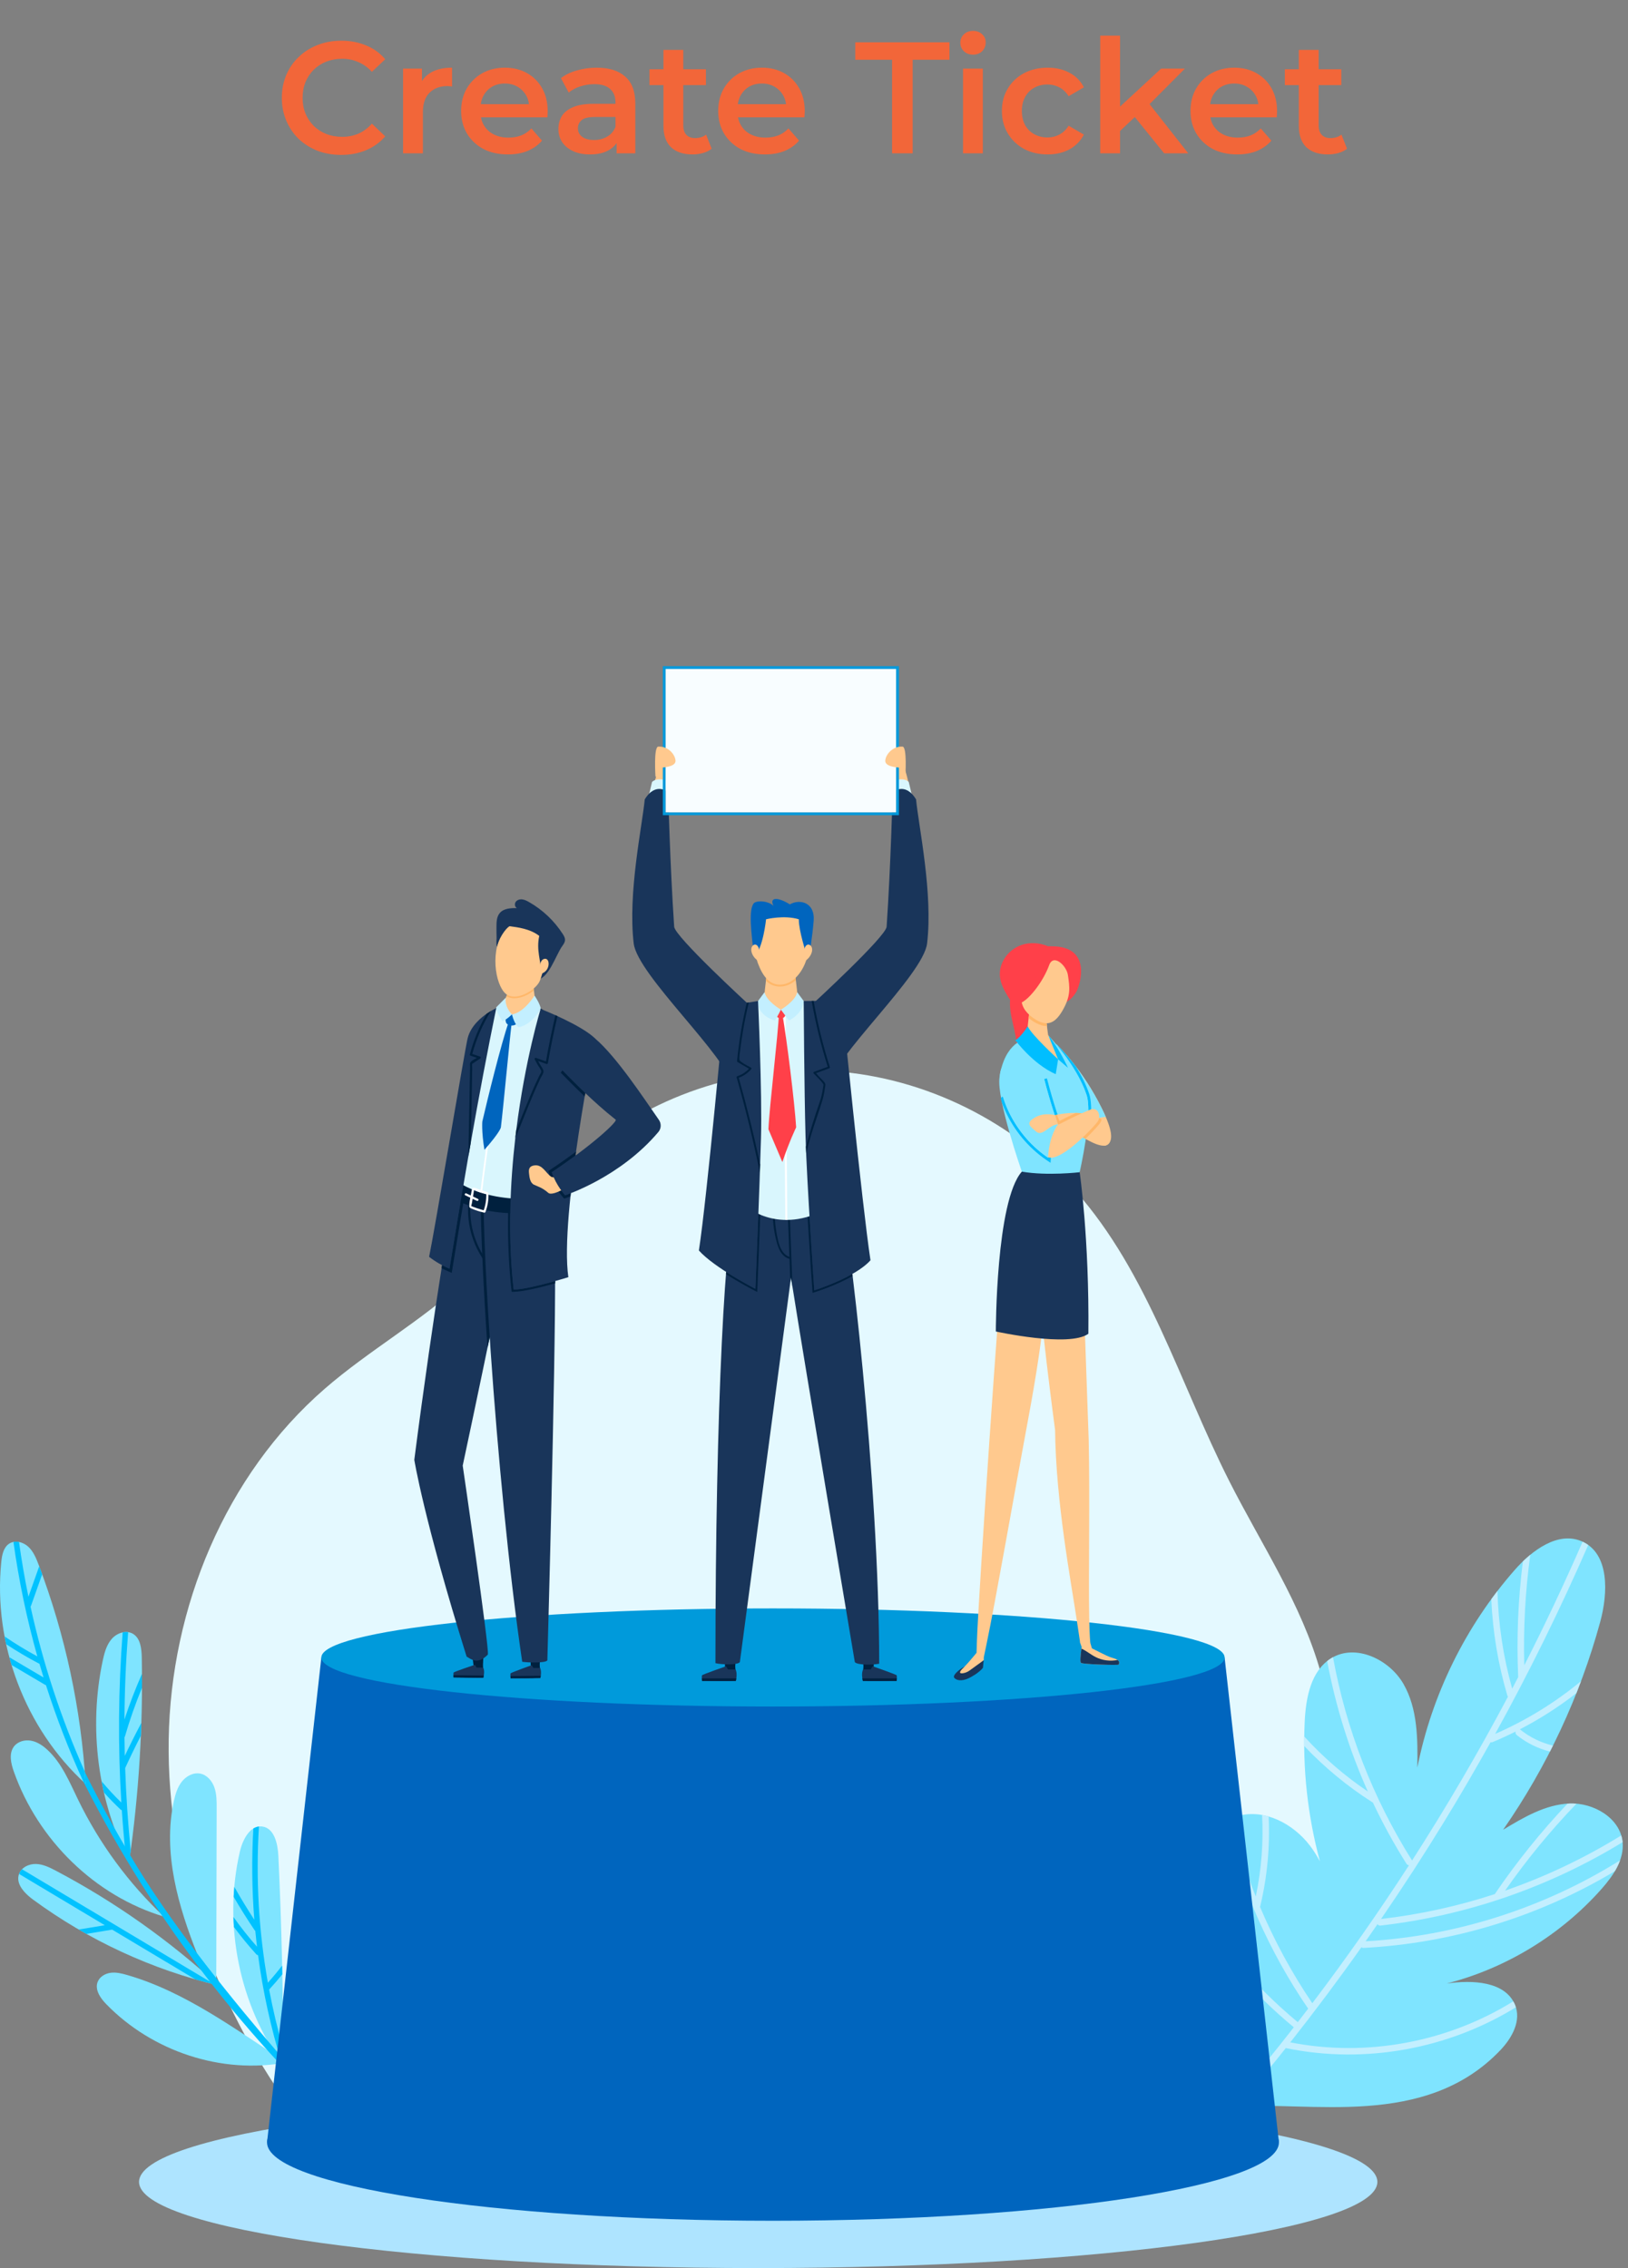 <svg width="308" height="429" viewBox="0 0 308 429" fill="none" xmlns="http://www.w3.org/2000/svg">
<rect x="0" y="0" width="308" height="429" fill="#808080" stroke="none"/>
<g clip-path="url(#clip0_320_494)">
<path d="M237.411 393.752C247.139 368.963 257.013 341.995 249.863 316.348C246.263 303.434 238.608 292.092 232.554 280.123C223.173 261.575 217.26 240.806 203.459 225.242C191.918 212.226 175.193 203.857 157.81 202.625C140.428 201.393 122.604 207.368 109.644 218.98C101.709 226.09 95.663 235.076 87.854 242.325C79.704 249.891 69.831 255.385 61.435 262.679C42.589 279.051 32.302 304.115 31.914 329.031C31.527 353.947 40.518 378.537 55.001 398.849L237.411 393.752Z" fill="#E4F9FF"/>
<path d="M234.22 343.486C239.235 342.081 244.66 344.948 247.819 349.089C248.537 350.029 249.159 351.027 249.713 352.062C247.398 343.478 246.412 334.534 246.834 325.653C247.049 321.14 247.997 316.021 251.844 313.653C256.451 310.817 262.846 313.841 265.534 318.533C268.222 323.227 268.22 328.932 268.145 334.34C270.869 320.566 277.283 307.539 286.541 296.983C289.818 293.248 294.782 289.535 299.318 291.562C304.517 293.885 304.234 301.311 302.734 306.803C298.908 320.817 292.668 334.169 284.371 346.093C288.267 343.738 292.381 341.315 296.93 341.127C301.478 340.941 306.501 343.857 306.973 348.385C307.322 351.736 305.193 354.813 302.955 357.332C295.256 365.999 284.927 372.299 273.697 375.176C278.536 374.478 284.777 374.717 286.637 379.238C287.845 382.176 286.095 385.409 283.912 387.716C269.611 402.828 247.638 397.326 233.59 398.49C229.323 387.576 225.666 375.836 224.951 364.139C224.701 360.053 224.689 355.856 226.027 351.987C227.365 348.118 230.28 344.589 234.222 343.485L234.22 343.486Z" fill="#7FE4FF"/>
<path d="M244.774 383.453C236.909 376.951 230.176 369.191 224.821 360.568C224.817 359.808 224.834 359.048 224.875 358.291C230.308 367.438 237.292 375.652 245.524 382.485C246.182 381.636 246.838 380.784 247.49 379.93C240.132 369.193 234.824 357.15 231.775 344.552C232.14 344.334 232.515 344.136 232.905 343.963C234.106 348.983 235.665 353.916 237.578 358.713C238.65 353.632 239.049 348.454 238.776 343.297C239.193 343.371 239.606 343.467 240.015 343.585C240.283 349.277 239.753 354.991 238.42 360.575C238.411 360.613 238.398 360.646 238.384 360.678C241.071 367.043 244.379 373.153 248.272 378.899C254.691 370.432 260.795 361.726 266.566 352.805C266.385 352.794 266.206 352.709 266.084 352.514C263.731 348.784 261.614 344.92 259.737 340.947C259.719 340.937 259.702 340.931 259.683 340.92C254.931 337.902 250.589 334.311 246.744 330.256C246.74 329.656 246.742 329.055 246.751 328.455C250.32 332.37 254.353 335.868 258.776 338.852C255.254 330.967 252.671 322.679 251.087 314.184C251.326 313.995 251.578 313.816 251.844 313.652C251.958 313.582 252.076 313.517 252.192 313.454C254.664 327.072 259.748 340.161 267.15 351.904C273.626 341.838 279.68 331.499 285.288 320.92C285.239 320.859 285.198 320.785 285.172 320.696C283.416 314.752 282.407 308.639 282.134 302.489C282.517 301.964 282.905 301.443 283.301 300.929C283.462 307.164 284.394 313.374 286.088 319.408C286.471 318.679 286.848 317.947 287.226 317.217C286.899 309.9 287.202 302.582 288.113 295.332C288.561 294.9 289.028 294.481 289.512 294.085C288.566 301.003 288.187 307.989 288.378 314.981C292.293 307.305 295.97 299.508 299.413 291.609C299.797 291.788 300.151 291.996 300.476 292.229C295.162 304.405 289.288 316.333 282.871 327.963C288.736 325.403 294.203 322.04 299.109 317.989C298.826 318.745 298.536 319.498 298.238 320.249C294.895 322.848 291.318 325.146 287.542 327.099C287.561 327.11 287.579 327.12 287.597 327.135C289.453 328.619 291.568 329.644 293.804 330.169C293.616 330.548 293.424 330.924 293.231 331.3C290.976 330.735 288.841 329.692 286.962 328.19C286.736 328.009 286.681 327.749 286.731 327.518C285.314 328.228 283.872 328.892 282.403 329.504C282.26 329.564 282.122 329.568 281.998 329.537C279.211 334.537 276.327 339.483 273.339 344.368C269.483 350.672 265.459 356.874 261.281 362.97C268.603 362.128 275.817 360.54 282.802 358.262C282.809 358.25 282.813 358.238 282.821 358.226C286.941 352.17 291.535 346.464 296.554 341.155C296.678 341.146 296.802 341.133 296.927 341.127C297.365 341.109 297.807 341.121 298.25 341.159C293.329 346.275 288.812 351.771 284.744 357.609C292.423 354.946 299.804 351.439 306.725 347.163C306.843 347.556 306.928 347.964 306.971 348.385C306.974 348.404 306.973 348.423 306.975 348.443C293.078 356.943 277.401 362.365 261.15 364.216C260.876 364.247 260.702 364.117 260.623 363.931C259.872 365.02 259.117 366.105 258.357 367.186C275.409 366.229 292.036 360.907 306.493 351.882C306.239 352.582 305.905 353.263 305.514 353.923C291.148 362.537 274.751 367.558 257.983 368.44C257.806 368.449 257.671 368.392 257.574 368.301C253.245 374.419 248.753 380.421 244.109 386.304C258.543 389.14 273.833 386.273 286.293 378.546C286.419 378.765 286.534 378.995 286.634 379.239C286.694 379.383 286.74 379.528 286.785 379.672C273.942 387.569 258.277 390.441 243.422 387.423C243.364 387.411 243.315 387.392 243.269 387.371C240.687 390.621 238.059 393.834 235.384 397.009C234.977 397.491 234.564 397.968 234.156 398.449C233.966 398.463 233.775 398.476 233.588 398.492C233.473 398.198 233.36 397.901 233.246 397.605C237.187 392.97 241.033 388.252 244.773 383.454L244.774 383.453Z" fill="#C3EFFF"/>
<path d="M2.674 330.298C2.656 330.322 2.638 330.345 2.62 330.369C1.651 331.684 2.068 333.535 2.611 335.075C7.174 348.019 17.944 358.599 31.03 362.526C24.338 356.24 18.807 348.702 14.778 340.413C13.154 337.072 11.699 333.507 8.988 330.99C8.102 330.167 7.057 329.459 5.871 329.243C4.715 329.032 3.408 329.373 2.675 330.298L2.674 330.298Z" fill="#7FE4FF"/>
<path d="M20.782 310.453C20.046 311.521 19.705 312.843 19.431 314.128C16.714 326.906 18.505 340.605 24.423 352.201C26.275 339.391 27.075 326.432 26.819 313.499C26.786 311.833 26.578 309.883 25.163 309.033C23.881 308.263 22.132 308.858 21.14 309.99C21.01 310.138 20.891 310.292 20.781 310.452L20.782 310.453Z" fill="#7FE4FF"/>
<path d="M34.394 336.999C33.567 338.052 33.172 339.381 32.886 340.692C30.762 350.435 33.704 360.532 37.377 369.772C38.215 371.882 39.223 374.118 40.913 375.525C40.939 364.338 40.964 353.152 40.99 341.966C40.993 340.656 40.991 339.316 40.557 338.083C40.124 336.851 39.166 335.725 37.896 335.471C36.59 335.21 35.234 335.934 34.401 336.989C34.398 336.992 34.396 336.996 34.393 336.999H34.394Z" fill="#7FE4FF"/>
<path d="M18.322 375.934C18.414 377.096 19.275 378.229 20.132 379.109C28.819 388.025 41.918 392.386 54.172 390.102C44.614 383.905 35.095 376.747 24.048 373.561C23.031 373.268 21.973 373.007 20.923 373.147C19.873 373.287 18.823 373.91 18.458 374.916C18.335 375.254 18.297 375.596 18.323 375.934H18.322Z" fill="#7FE4FF"/>
<path d="M5.488 358.694C4.184 357.57 3.062 356.084 3.579 354.516C4.007 353.22 5.481 352.518 6.831 352.564C8.18 352.61 9.434 353.238 10.63 353.87C21.715 359.723 32.05 367.019 41.295 375.529C28.712 372.529 16.73 366.989 6.273 359.316C6.012 359.124 5.747 358.916 5.488 358.693V358.694Z" fill="#7FE4FF"/>
<path d="M40.619 375.36C28.469 368.095 16.319 360.83 4.169 353.565C3.924 353.816 3.729 354.112 3.605 354.45C9.012 357.683 14.419 360.916 19.825 364.148C18.185 364.419 16.545 364.69 14.904 364.961C15.383 365.239 15.863 365.516 16.346 365.786C17.97 365.518 19.595 365.25 21.219 364.981C26.457 368.113 31.694 371.245 36.932 374.377C38.154 374.729 39.384 375.055 40.619 375.359V375.36Z" fill="#00C2FF"/>
<path d="M23.207 308.762C22.381 319.473 22.293 330.228 22.953 340.946C21.636 339.669 20.395 338.327 19.223 336.926C19.358 337.634 19.506 338.339 19.666 339.041C20.666 340.154 21.707 341.231 22.802 342.26C22.879 342.332 22.961 342.371 23.044 342.39C23.237 345.226 23.48 348.058 23.776 350.887C23.986 351.327 24.2 351.765 24.422 352.2C24.527 351.471 24.628 350.741 24.727 350.01C24.204 344.826 23.855 339.627 23.68 334.421C24.625 332.359 25.614 330.32 26.649 328.304C26.683 327.499 26.713 326.694 26.739 325.889C25.649 327.94 24.603 330.016 23.607 332.117C23.579 330.941 23.559 329.766 23.549 328.589C23.592 328.537 23.627 328.473 23.649 328.396C24.556 325.283 25.63 322.232 26.858 319.246C26.862 318.369 26.861 317.492 26.855 316.615C25.611 319.43 24.505 322.303 23.546 325.232C23.579 319.721 23.816 314.211 24.243 308.714C23.902 308.667 23.551 308.685 23.204 308.76L23.207 308.762Z" fill="#00C2FF"/>
<path d="M47.305 346.344C46.344 347.291 45.703 348.84 45.383 350.215C42.173 364.051 45.263 379.224 53.57 390.644C53.591 377.434 53.288 364.227 52.662 351.036C52.553 348.728 51.89 345.783 49.626 345.479C48.713 345.357 47.939 345.72 47.305 346.344Z" fill="#7FE4FF"/>
<path d="M50.68 375.019C48.95 365.29 48.378 355.361 48.986 345.474C48.605 345.518 48.254 345.654 47.93 345.853C47.599 351.608 47.66 357.376 48.112 363.109C46.784 361.077 45.522 359.004 44.327 356.892C44.272 357.517 44.232 358.142 44.202 358.768C45.446 360.904 46.759 363.002 48.145 365.056C48.189 365.121 48.24 365.169 48.296 365.207C48.392 366.209 48.5 367.21 48.62 368.21C47.03 366.412 45.543 364.535 44.161 362.583C44.178 363.213 44.205 363.843 44.246 364.472C45.574 366.258 46.981 367.986 48.482 369.639C48.586 369.754 48.705 369.8 48.819 369.8C49.741 376.733 51.246 383.586 53.314 390.281C53.4 390.402 53.483 390.525 53.571 390.645C53.572 389.597 53.569 388.55 53.566 387.503C52.512 383.815 51.629 380.082 50.918 376.317C51.784 375.382 52.612 374.418 53.411 373.431C53.4 372.882 53.391 372.333 53.378 371.785C52.52 372.894 51.623 373.975 50.68 375.02V375.019Z" fill="#00C2FF"/>
<path d="M13.618 332.595C26.013 358.51 43.161 381.923 63.907 401.376C69.724 406.83 40.833 377.415 25.925 353.064C21.778 346.291 17.988 339.294 14.553 332.11C14.258 331.495 13.324 331.98 13.618 332.595Z" fill="#00C2FF"/>
<path d="M0.247 295.4C0.246 295.409 0.244 295.419 0.244 295.429C-1.325 310.921 4.76 327.002 16.196 337.407C15.354 323.244 12.342 309.225 7.318 295.991C6.846 294.744 6.324 293.459 5.351 292.557C4.378 291.655 2.821 291.254 1.715 291.991C0.656 292.699 0.378 294.122 0.247 295.4Z" fill="#7FE4FF"/>
<path d="M2.545 291.656C3.56 298.973 5.07 306.206 7.065 313.302C4.933 312.148 2.868 310.89 0.872 309.532C0.963 310.021 1.062 310.509 1.168 310.995C3.19 312.328 5.279 313.563 7.433 314.691C7.444 314.697 7.456 314.7 7.468 314.705C7.719 315.568 7.976 316.429 8.241 317.288C6.085 316.014 3.929 314.741 1.774 313.468C1.906 313.959 2.047 314.448 2.194 314.935C4.31 316.185 6.427 317.435 8.544 318.685C8.597 318.717 8.649 318.734 8.699 318.745C10.687 324.968 13.053 331.071 15.782 337.018C15.92 337.146 16.056 337.279 16.196 337.406C16.15 336.629 16.095 335.852 16.035 335.075C11.559 325.063 8.123 314.603 5.779 303.889C5.815 303.843 5.846 303.792 5.868 303.73C6.571 301.743 7.274 299.758 7.977 297.772C7.792 297.266 7.608 296.759 7.417 296.256C6.738 298.175 6.059 300.093 5.38 302.012C4.673 298.585 4.08 295.131 3.597 291.661C3.244 291.595 2.888 291.59 2.546 291.655L2.545 291.656Z" fill="#00C2FF"/>
<path d="M143.445 428.996C208.14 428.996 260.586 421.7 260.586 412.7C260.586 403.7 208.14 396.404 143.445 396.404C78.75 396.404 26.304 403.7 26.304 412.7C26.304 421.7 78.75 428.996 143.445 428.996Z" fill="#AEE4FF"/>
<path d="M60.798 313.503L146.24 312.843L231.682 313.503L241.961 405.23H146.24H50.519L60.798 313.503Z" fill="#0065BE"/>
<path d="M146.239 322.781C193.428 322.781 231.682 318.627 231.682 313.503C231.682 308.378 193.428 304.224 146.239 304.224C99.05 304.224 60.796 308.378 60.796 313.503C60.796 318.627 99.05 322.781 146.239 322.781Z" fill="#009ADB"/>
<path d="M146.24 420.048C199.105 420.048 241.961 413.414 241.961 405.23C241.961 397.047 199.105 390.413 146.24 390.413C93.375 390.413 50.519 397.047 50.519 405.23C50.519 413.414 93.375 420.048 146.24 420.048Z" fill="#0065BE"/>
<path d="M122.611 152.13C122.611 152.13 124.688 143.831 125.867 143.421C127.047 143.01 126.014 149.39 125.628 151.859C125.241 154.327 122.61 152.13 122.61 152.13L122.611 152.13Z" fill="#FFC98E"/>
<path d="M122.542 151.364C122.542 151.364 123.156 148.765 123.361 147.898C124.408 146.956 126.113 147.651 126.113 147.651L125.523 153.074L122.543 151.364H122.542Z" fill="#D9F6FD"/>
<path d="M141.485 189.842C141.485 189.842 127.674 177.151 127.547 175.286C126.761 163.703 126.406 149.827 126.406 149.827C126.406 149.827 124.049 147.791 121.978 151.204C121.485 156.334 118.754 168.945 119.891 178.453C120.609 184.445 137.776 200.02 138.479 205.417C142.443 198.264 141.485 189.842 141.485 189.842V189.842Z" fill="#19355A"/>
<path d="M172.675 152.13C172.675 152.13 171.415 144.218 170.236 143.808C169.056 143.398 169.272 149.39 169.658 151.858C170.045 154.327 172.676 152.13 172.676 152.13H172.675Z" fill="#FFC98E"/>
<path d="M172.744 151.364C172.744 151.364 172.13 148.765 171.925 147.898C170.879 146.956 169.174 147.651 169.174 147.651L169.763 153.074L172.743 151.364H172.744Z" fill="#D9F6FD"/>
<path d="M153.802 189.842C153.802 189.842 167.612 177.151 167.739 175.286C168.525 163.703 168.88 149.827 168.88 149.827C168.88 149.827 171.237 147.791 173.309 151.204C173.801 156.334 176.533 168.945 175.395 178.453C174.678 184.445 157.51 200.02 156.808 205.417C152.843 198.264 153.802 189.842 153.802 189.842V189.842Z" fill="#19355A"/>
<path d="M165.251 309.734C165.251 309.734 165.391 315.851 165.219 316.023C165.047 316.195 163.353 315.271 163.353 315.271L163.15 310.054L165.251 309.734Z" fill="#00203E"/>
<path d="M169.378 317.801C169.378 317.922 163.594 318.042 163.353 317.801C163.185 317.633 163.252 316.458 163.309 315.77C163.331 315.475 163.353 315.271 163.353 315.271C163.353 315.271 163.715 315.03 164.558 315.271C166.101 315.464 167.369 316.136 168.216 316.741C168.959 317.269 169.378 317.745 169.378 317.802V317.801Z" fill="#00203E"/>
<path d="M163.309 315.769H164.731L165.083 315.163C165.083 315.163 169.552 316.711 169.639 316.883C169.725 317.055 169.639 317.94 169.639 317.94H163.246C163.246 317.94 162.862 316.492 163.309 315.769Z" fill="#19355A"/>
<path d="M169.672 317.458C169.661 317.708 169.639 317.941 169.639 317.941H163.246C163.246 317.941 163.194 317.743 163.15 317.458H169.672H169.672Z" fill="#00203E"/>
<path d="M148.501 229.42C148.489 231.622 148.721 234.465 149.113 237.634C149.129 237.772 149.147 237.911 149.166 238.051C149.25 238.727 149.342 239.42 149.441 240.122C149.508 240.609 149.579 241.1 149.654 241.596C149.741 242.188 149.833 242.788 149.927 243.391C151.98 256.47 161.724 314.381 161.724 314.381C162.203 314.978 165.266 314.924 166.336 314.683C166.327 280.004 160.416 229.977 159.135 227.628C156.617 227.796 152.961 228.442 151.366 228.753C150.547 228.914 149.88 229.065 149.398 229.183C149.263 229.216 149.141 229.247 149.035 229.274C148.688 229.365 148.502 229.42 148.502 229.42H148.501Z" fill="#19355A"/>
<path d="M137.201 309.734C137.201 309.734 137.061 315.851 137.234 316.023C137.406 316.195 139.1 315.271 139.1 315.271L139.302 310.054L137.201 309.734Z" fill="#00203E"/>
<path d="M133.075 317.801C133.075 317.922 138.859 318.042 139.1 317.801C139.268 317.633 139.201 316.458 139.144 315.77C139.122 315.475 139.1 315.271 139.1 315.271C139.1 315.271 138.738 315.03 137.895 315.271C136.352 315.464 135.084 316.136 134.237 316.741C133.494 317.269 133.075 317.745 133.075 317.802V317.801Z" fill="#00203E"/>
<path d="M139.144 315.769H137.722L137.37 315.163C137.37 315.163 132.9 316.711 132.814 316.883C132.728 317.055 132.814 317.94 132.814 317.94H139.206C139.206 317.94 139.591 316.492 139.144 315.769Z" fill="#19355A"/>
<path d="M132.781 317.458C132.791 317.708 132.814 317.941 132.814 317.941H139.206C139.206 317.941 139.259 317.743 139.302 317.458H132.78H132.781Z" fill="#00203E"/>
<path d="M135.352 314.58C136.414 314.846 139.477 314.978 139.971 314.39C139.979 314.254 146.253 267.138 149.531 242.528C149.573 242.213 149.615 241.901 149.655 241.595C149.709 241.187 149.764 240.784 149.815 240.389C150.578 234.673 151.14 230.447 151.365 228.753C151.436 228.219 151.474 227.936 151.474 227.936C151.474 227.936 149.437 227.896 146.644 227.758C146.532 227.753 146.417 227.747 146.3 227.74C144.56 227.65 141.324 227.452 139.349 227.271C137.222 230.952 135.353 265.79 135.353 314.58H135.352Z" fill="#19355A"/>
<path d="M146.753 234.181C147.108 235.695 147.593 237.463 149.166 238.051C149.231 238.079 149.297 238.1 149.366 238.121C149.392 238.788 149.415 239.455 149.441 240.122C149.47 240.923 149.501 241.727 149.53 242.529C149.572 242.213 149.614 241.902 149.654 241.596C149.741 242.188 149.832 242.788 149.927 243.391C149.889 242.391 149.852 241.39 149.814 240.39C149.676 236.655 149.535 232.92 149.397 229.184C149.382 228.818 149.37 228.45 149.355 228.084C149.348 227.849 148.983 227.849 148.991 228.084C149.005 228.481 149.02 228.878 149.034 229.275C149.14 232.095 149.246 234.915 149.351 237.734C149.269 237.704 149.189 237.672 149.113 237.636C147.542 236.898 147.183 234.658 146.899 233.1C146.58 231.351 146.513 229.576 146.647 227.805C146.649 227.789 146.647 227.775 146.644 227.76C146.62 227.592 146.367 227.587 146.299 227.742C146.291 227.76 146.285 227.782 146.283 227.805C146.121 229.944 146.264 232.093 146.753 234.183V234.181Z" fill="#00203E"/>
<path d="M137.377 240.577C140.203 242.393 142.919 243.784 142.919 243.784C142.919 243.784 143.25 235.694 143.553 227.581C143.675 227.589 143.796 227.596 143.917 227.603C143.617 235.646 143.288 243.674 143.283 243.8L143.26 244.368L142.753 244.109C142.57 244.015 140.034 242.709 137.344 240.993C137.355 240.853 137.366 240.715 137.377 240.577Z" fill="#00203E"/>
<path d="M161.307 241.354C158.079 243.171 154.386 244.336 154.164 244.405L153.724 244.542L153.692 244.082C153.683 243.959 153.155 236.366 152.692 228.506C152.727 228.499 152.762 228.494 152.798 228.487C152.859 228.476 152.92 228.466 152.982 228.455C153.005 228.45 153.029 228.447 153.053 228.442C153.521 236.385 154.056 244.057 154.056 244.057C154.056 244.057 157.954 242.842 161.258 240.959C161.274 241.09 161.29 241.221 161.306 241.355L161.307 241.354Z" fill="#00203E"/>
<path d="M157.653 227.936C147.955 233.987 141.469 228.379 141.469 228.379C141.469 228.379 139.309 219.036 139.349 217.931C139.354 217.778 139.359 217.625 139.365 217.474C139.462 214.874 139.585 212.333 139.739 210.012C139.766 209.595 139.796 209.186 139.826 208.785C139.836 208.643 139.847 208.5 139.857 208.36C140.04 205.975 140.187 202.245 140.455 200.668C141.518 194.424 139.316 191.671 141.346 190.389C143.838 188.816 145.469 189.447 145.469 189.447L152.051 189.335C152.051 189.335 154.403 190.178 155.778 193.327C156.983 196.09 157.023 221.787 157.654 227.936H157.653Z" fill="#D9F6FD"/>
<path d="M148.578 230.743C148.494 220.008 148.409 209.271 148.324 198.535C148.3 195.49 148.276 192.444 148.253 189.4L148.617 189.394C148.71 201.153 148.802 212.913 148.895 224.672C148.912 226.697 148.928 228.721 148.943 230.745C148.82 230.746 148.699 230.746 148.578 230.745V230.743Z" fill="white"/>
<path d="M143.325 174.659C143.325 174.659 142.238 179.127 143.386 182.195C144.278 184.581 145.594 186.484 147.978 186.216C151.69 185.799 154.133 179.874 152.785 175.162C151.436 170.45 144.143 171.62 143.326 174.659H143.325Z" fill="#FFC98E"/>
<path d="M152.532 180.351C152.532 180.351 151.125 176.128 151.125 173.876C148.31 173.031 144.931 173.876 144.931 173.876C144.931 173.876 144.368 179.506 142.679 180.913C142.116 176.409 141.553 171.905 142.679 170.779C143.524 170.216 145.494 170.498 146.339 171.342C145.494 169.654 147.184 169.654 149.436 171.061C151.406 169.935 154.221 170.779 153.94 174.157C153.658 177.535 153.095 180.632 153.095 180.632L152.532 180.35V180.351Z" fill="#0065BE"/>
<path d="M145.051 184.378L147.742 184.972L150.432 184.378C150.432 184.378 150.652 185.848 151.016 189.569C149.779 191.443 145.704 191.443 144.467 189.569C144.832 185.848 145.051 184.378 145.051 184.378Z" fill="#FFC98E"/>
<path d="M143.552 180.492C143.597 180.121 143.64 179.738 143.552 179.378C143.463 179.017 143.206 178.684 142.88 178.662C142.534 178.637 142.228 178.982 142.151 179.37C142.074 179.758 142.183 180.166 142.349 180.514C142.938 181.751 144.315 182.413 145.496 182.027L143.553 180.49L143.552 180.492Z" fill="#FFC98E"/>
<path d="M152.223 180.492C152.18 180.121 152.136 179.738 152.224 179.378C152.313 179.017 152.57 178.684 152.896 178.662C153.242 178.637 153.548 178.982 153.625 179.37C153.702 179.758 153.593 180.166 153.427 180.514C152.838 181.751 151.461 182.413 150.281 182.027L152.223 180.49V180.492Z" fill="#FFC98E"/>
<path d="M147.537 186.605C146.43 186.605 145.575 186.159 144.904 185.504C144.926 185.324 144.946 185.167 144.963 185.032C145.636 185.778 146.471 186.241 147.537 186.241C147.68 186.241 147.826 186.233 147.977 186.216C148.917 186.111 149.774 185.652 150.509 184.95C150.525 185.075 150.543 185.221 150.564 185.39C149.789 186.065 148.919 186.477 148.018 186.578C147.855 186.597 147.693 186.606 147.537 186.606V186.605Z" fill="#FFB769"/>
<path d="M148.034 191.96C148.855 196.578 150.335 208.553 150.623 213.235C150.623 213.235 149.328 215.903 148.014 219.794L145.381 213.6C145.558 209.255 147.209 195.825 147.386 191.48L148.034 191.961V191.96Z" fill="#FF4049"/>
<path d="M147.269 191.063C147.545 190.995 147.832 190.927 148.104 191.021C148.375 191.115 148.627 191.423 148.623 191.794C148.62 192.094 148.449 192.359 148.244 192.484C148.037 192.609 147.801 192.617 147.576 192.591C147.377 192.568 147.167 192.512 147.021 192.331C146.853 192.121 146.81 191.755 146.923 191.487L147.269 191.063Z" fill="#FF4049"/>
<path d="M150.824 187.676L152.051 189.334C152.051 189.334 152.125 191.479 149.266 193.038C148.755 192.326 147.733 190.974 147.733 190.974C147.733 190.974 150.461 189.397 150.824 187.676Z" fill="#C3EFFF"/>
<path d="M144.641 187.676L143.414 189.334C143.414 189.334 143.01 191.875 146.581 193.038C147.092 192.326 147.732 190.974 147.732 190.974C147.732 190.974 145.004 189.397 144.641 187.676Z" fill="#C3EFFF"/>
<path d="M152.051 189.334C152.051 189.334 152.157 206.278 152.4 215.024C152.643 223.77 154.057 244.057 154.057 244.057C154.057 244.057 161.756 241.658 164.686 238.377C163.121 228.173 159.25 189.282 159.25 189.282L152.052 189.334H152.051Z" fill="#19355A"/>
<path d="M155.087 208.416C155.342 207.685 155.512 206.949 155.641 206.185C155.692 205.89 155.736 205.594 155.778 205.297C155.79 205.217 155.801 205.174 155.81 205.149C155.802 205.143 155.792 205.131 155.779 205.108C155.346 204.357 154.515 203.686 153.936 203.035C153.84 202.928 153.885 202.779 154.017 202.731C154.877 202.414 155.738 202.097 156.599 201.78C155.311 197.697 154.295 193.537 153.557 189.322L153.925 189.319C154.671 193.557 155.697 197.738 156.999 201.842C157.031 201.941 156.961 202.033 156.872 202.066C156.041 202.372 155.209 202.678 154.378 202.984C154.598 203.231 154.818 203.478 155.037 203.725C155.348 204.074 155.874 204.481 156.082 204.901C156.193 205.125 156.149 205.267 156.111 205.533C156 206.298 155.88 207.073 155.669 207.819C155.005 210.166 154.1 212.453 153.419 214.799C153.099 215.898 152.799 217.003 152.512 218.111C152.495 217.691 152.478 217.283 152.463 216.89C153.236 214.035 154.113 211.211 155.088 208.415L155.087 208.416Z" fill="#00203E"/>
<path d="M143.414 189.334C143.414 189.334 144.213 206.582 143.97 215.328C143.727 224.074 142.919 243.784 142.919 243.784C142.919 243.784 135.151 239.806 132.222 236.525C133.787 226.321 137.053 190.357 137.053 190.357L143.414 189.334Z" fill="#19355A"/>
<path d="M143.763 221.777C142.515 215.729 141.05 209.729 139.365 203.788C139.337 203.69 139.399 203.596 139.492 203.564C140.356 203.271 141.084 202.798 141.704 202.146C140.98 201.722 140.255 201.3 139.531 200.877C139.48 200.847 139.435 200.782 139.441 200.72C139.803 196.998 140.42 193.311 141.284 189.677L141.668 189.615C141.251 191.342 140.89 193.081 140.589 194.832C140.353 196.205 140.153 197.585 139.991 198.968C139.952 199.307 139.879 199.679 139.875 200.019C139.868 200.551 139.89 200.591 140.308 200.908C140.838 201.312 141.508 201.61 142.085 201.946C142.192 202.008 142.198 202.145 142.122 202.232C141.466 202.977 140.683 203.509 139.761 203.851C141.295 209.272 142.646 214.741 143.816 220.25C143.799 220.749 143.782 221.259 143.764 221.777H143.763Z" fill="#00203E"/>
<path d="M125.935 126.537H169.53V153.652H125.935V126.537ZM125.397 126V154.19H170.068V126H125.397Z" fill="#009ADB"/>
<path d="M125.935 153.653H169.53V126.538H125.935V153.653Z" fill="#F8FDFF"/>
<path d="M171.279 146.844C171.279 146.844 171.65 141.261 170.747 141.216C168.86 141.122 167.587 142.704 167.486 143.825C167.385 144.947 169.348 145.123 170.189 145.199C170.189 145.199 170.455 147.751 171.278 146.843L171.279 146.844Z" fill="#FFC98E"/>
<path d="M124.008 146.844C124.008 146.844 123.636 141.261 124.539 141.216C126.427 141.122 127.699 142.704 127.8 143.825C127.901 144.947 125.938 145.123 125.097 145.199C125.097 145.199 124.832 147.751 124.009 146.843L124.008 146.844Z" fill="#FFC98E"/>
<path d="M199.883 197.524C199.883 197.524 201.763 207.659 203.027 209.621C203.292 210.032 203.658 210.605 204.085 211.248C205.694 213.68 208.156 217.112 209.246 216.641C210.447 216.121 210.641 214.618 209.204 211.27C208.992 210.771 208.743 210.233 208.454 209.649C204.843 202.346 200.328 197.95 199.915 197.553C199.894 197.531 199.883 197.523 199.883 197.523V197.524Z" fill="#FFC98E"/>
<path d="M204.789 305.791L206.8 312.516C206.587 312.71 204.636 311.523 204.636 311.523L204.354 310.722L204.789 305.791Z" fill="#FFC98E"/>
<path d="M204.495 314.516C204.766 314.814 211.612 314.994 211.619 314.852C211.621 314.803 211.993 314.393 211.431 313.983C211.232 313.84 210.919 313.695 210.432 313.568C209.239 313.254 206.859 311.802 206.061 311.591C205.077 311.259 204.637 311.524 204.637 311.524C204.637 311.524 204.619 311.638 204.594 311.821C204.583 311.904 204.57 312.001 204.556 312.11C204.451 312.921 204.305 314.306 204.496 314.515L204.495 314.516Z" fill="#FFC98E"/>
<path d="M204.495 314.516C204.766 314.814 211.612 314.994 211.619 314.852C211.621 314.803 211.993 314.393 211.431 313.983C210.034 314.262 208.543 314.068 207.273 313.423C206.364 312.961 205.575 312.286 204.654 311.848C204.634 311.838 204.613 311.829 204.594 311.821C204.583 311.904 204.57 312.001 204.556 312.11C204.451 312.921 204.305 314.305 204.496 314.515L204.495 314.516Z" fill="#19355A"/>
<path d="M196.325 238.39C196.328 238.632 196.33 238.876 196.335 239.125C196.338 239.374 196.343 239.628 196.348 239.88C196.503 247.305 199.611 270.484 199.611 270.484C199.746 284.108 202.653 299.266 203.721 306.499C204.033 308.622 204.251 310.038 204.326 310.528C204.344 310.655 204.355 310.721 204.355 310.721C204.355 310.721 205.251 311.636 206.269 310.743C206.264 310.687 206.259 310.628 206.256 310.571C206.163 309.426 206.099 307.856 206.068 305.974C205.914 297.748 206.219 283.517 205.97 272.334C205.932 270.733 204.215 222.818 204.215 222.818L203.791 222.762L200.528 222.352C200.528 222.352 198.794 220.769 197.55 224.518C196.811 226.758 196.244 230.891 196.326 238.39H196.325Z" fill="#FFC98E"/>
<path d="M186.101 314.035C186.101 314.035 183.909 316.313 183.294 316.591C182.616 316.895 181.313 317.514 180.988 317.037C180.695 316.613 180.957 316.393 181.54 316.017C181.612 315.971 181.687 315.923 181.767 315.872C182.508 315.404 184.754 312.618 184.754 312.618C184.754 312.618 186.03 311.232 186.122 313.471C186.132 313.669 186.123 313.855 186.101 314.035Z" fill="#FFC98E"/>
<path d="M186.101 314.035L185.962 315.459C185.169 316.443 183.709 317.214 183.284 317.419C181.868 318.099 180.846 317.799 180.52 317.323C180.227 316.898 181.246 315.899 182.534 315.18C181.768 315.873 181.138 316.623 182.177 316.484C182.64 316.421 183.071 316.232 183.458 315.954C184.337 315.313 185.219 314.673 186.1 314.035H186.101Z" fill="#19355A"/>
<path d="M197.822 237.711C197.878 243.569 198.233 248.616 194.343 269.389C191.805 282.947 188.424 302.461 186.617 311.11C186.437 311.97 186.272 312.759 186.122 313.472L184.755 312.619C184.755 312.619 184.773 311.93 184.81 310.691C185.05 302.69 189.197 241.666 189.797 237.883C190.555 233.099 191.776 228.664 192.723 225.639C193.5 223.155 194.093 221.62 194.093 221.62L197.287 224.647L197.44 224.791C197.44 224.791 197.75 230.077 197.822 237.711V237.711Z" fill="#FFC98E"/>
<path d="M193.209 178.755C194.832 178.183 196.696 178.31 198.265 178.987C199.167 178.981 200.076 178.984 200.953 179.181C206.429 180.408 204.129 186.812 203.593 187.665C201.139 191.572 198.492 189.039 197.011 188.93C196.327 188.88 196.841 193.889 196.598 193.304C196.339 192.679 196.878 191.925 196.541 191.332C196.314 190.935 195.773 190.779 195.283 190.777C194.793 190.774 194.306 190.888 193.817 190.863C193.068 190.824 192.373 190.458 191.844 189.973C191.314 189.488 190.929 188.889 190.571 188.288C189.934 187.217 189.358 186.089 189.194 184.881C188.847 182.338 190.589 179.68 193.209 178.756V178.755Z" fill="#FF4049"/>
<path d="M196.033 184.34C194.423 183.971 192.719 184.974 191.886 186.4C191.053 187.827 190.953 189.575 191.165 191.214C191.377 192.852 191.873 194.441 192.158 196.068C192.835 199.927 192.283 203.992 190.602 207.531C192.93 207.409 194.949 205.654 195.919 203.534C196.889 201.414 196.962 198.99 196.727 196.671C196.492 194.351 195.967 192.066 195.799 189.74L196.033 184.34Z" fill="#FF4049"/>
<path d="M200.256 203.433C200.709 205.883 201.041 207.718 204.084 211.249C204.431 211.652 204.813 212.078 205.237 212.529C206.83 211.527 208.365 211.308 209.203 211.27C208.99 210.772 208.741 210.234 208.452 209.65C204.842 202.346 200.327 197.951 199.913 197.553C199.892 197.532 199.881 197.524 199.881 197.524C199.881 197.524 199.749 200.7 200.255 203.433H200.256Z" fill="#7FE4FF"/>
<path d="M205.569 207.105C204.287 203.272 201.585 199.641 199.88 197.599C199.881 197.551 199.883 197.525 199.883 197.525C199.883 197.525 199.893 197.533 199.915 197.554C200.146 197.776 201.653 199.243 203.567 201.764C204.545 203.343 205.461 205.112 206.072 206.937C206.463 208.107 206.495 209.948 206.351 211.943C206.171 212.022 205.987 212.109 205.801 212.207C205.968 210.16 205.958 208.266 205.57 207.105H205.569Z" fill="#00BEFF"/>
<path d="M193.317 221.611C193.317 221.611 188.513 207.839 189.093 203.815C190.067 197.064 194.063 196.524 194.063 196.524L198.369 195.897C198.369 195.897 203.615 201.267 205.568 207.105C206.792 210.765 204.259 221.721 204.259 221.721C200.613 222.739 195.107 222.669 193.317 221.611Z" fill="#7FE4FF"/>
<path d="M198.277 218.976C198.513 214.616 200.161 212.69 200.161 212.69C200.161 212.69 198.874 209.242 197.548 204.086C197.721 204.045 197.894 204.007 198.066 203.971C199.367 209.027 200.644 212.469 200.657 212.504L200.766 212.797L200.563 213.034C200.55 213.05 199.028 214.909 198.807 219.005L198.756 219.942L197.979 219.414C194.583 217.109 191.787 213.748 190.108 209.949C189.866 209.403 189.655 208.858 189.47 208.321C189.429 208.094 189.39 207.87 189.354 207.651C189.479 207.564 189.604 207.478 189.732 207.394C190.831 211.113 193.545 215.764 198.277 218.977V218.976Z" fill="#00BEFF"/>
<path d="M209.252 212.226C209.252 212.226 211.117 216.108 209.245 216.641C207.373 217.173 203.727 214.144 200.16 212.69C199.045 211.885 199.247 211.021 199.247 211.021C199.247 211.021 205.17 209.272 209.251 212.226H209.252Z" fill="#FFC98E"/>
<path d="M194.979 201.24C195.263 201.521 195.546 201.824 195.824 202.149C197.617 204.247 198.836 209.896 200.161 212.69C200.733 212.63 200.964 212.161 206.15 209.919C207.757 209.224 208.326 211.07 207.725 212.063C207.286 212.787 199.857 220.932 197.755 218.538C189.832 210.125 189.817 204.323 189.803 204.278C188.853 201.227 192.709 198.991 194.979 201.24Z" fill="#FFC98E"/>
<path d="M207.724 212.063C207.834 211.882 207.902 211.673 207.935 211.456C208.099 211.533 208.263 211.615 208.425 211.704C208.375 211.929 208.295 212.146 208.178 212.338C208.01 212.616 206.855 213.962 205.342 215.412C205.18 215.324 205.016 215.232 204.85 215.139C206.371 213.698 207.558 212.34 207.724 212.064V212.063Z" fill="#FFB769"/>
<path d="M204.648 210.58C200.913 212.256 200.671 212.636 200.161 212.69C199.925 212.194 199.693 211.605 199.46 210.965C199.585 210.933 199.76 210.892 199.981 210.846C200.137 211.273 200.292 211.674 200.447 212.036C200.54 211.99 200.658 211.928 200.814 211.845C201.306 211.585 202.088 211.172 203.52 210.51C203.886 210.518 204.263 210.54 204.648 210.58H204.648Z" fill="#FFB769"/>
<path d="M200.161 212.69C200.161 212.69 198.513 214.617 198.277 218.976C190.721 213.846 188.301 205.042 189.402 202.233C190.502 199.422 196.127 198.476 197.446 203.689C198.806 209.064 200.161 212.69 200.161 212.69Z" fill="#7FE4FF"/>
<path d="M199.612 210.944C199.612 210.944 197.576 210.299 195.763 211.392C193.951 212.485 194.844 212.998 196.043 214.045C197.242 215.092 198.595 212.603 200.162 212.69L199.613 210.944H199.612Z" fill="#FFC98E"/>
<path d="M204.26 221.721C204.26 221.721 206.09 234.163 205.909 252.271C202.318 254.919 188.401 251.845 188.401 251.845C188.401 251.845 188.401 227.169 193.317 221.611C198.127 222.444 204.259 221.721 204.259 221.721H204.26Z" fill="#19355A"/>
<path d="M198.489 182.55C199.306 180.307 201.777 182.648 202.036 184.416C202.38 186.761 202.645 188.332 201 191.173C199.56 193.66 198.115 194.004 196.329 193.067C194.905 192.319 193.595 191.122 193.306 189.605C194.847 188.833 197.372 185.622 198.49 182.55H198.489Z" fill="#FFC98E"/>
<path d="M194.847 190.295L194.169 196.533C194.169 196.533 196.592 198.141 198.49 197.037C197.888 193.362 197.849 191.396 197.849 191.396L194.847 190.295Z" fill="#FFC98E"/>
<path d="M196.082 193.537C195.529 193.246 195.033 192.913 194.601 192.55L194.672 191.904C195.161 192.364 195.734 192.755 196.328 193.067C196.916 193.376 197.467 193.546 197.994 193.546C198 193.546 198.005 193.546 198.012 193.545C198.03 193.713 198.049 193.887 198.071 194.073C198.045 194.073 198.02 194.076 197.994 194.076C197.399 194.076 196.773 193.9 196.082 193.537Z" fill="#FFB769"/>
<path d="M194.063 196.524C194.063 196.524 197.288 199.398 200.181 200.36L198.369 195.897C198.369 195.897 196.469 194.354 196.208 194.556C195.948 194.758 194.117 194.51 194.063 196.524H194.063Z" fill="#FFC98E"/>
<path d="M200.182 200.36C200.182 200.36 195.148 195.748 194.43 194.126C193.115 196.175 192.103 196.773 192.103 196.773C192.103 196.773 195.446 201.299 199.733 203.177C200.006 201.554 200.181 200.36 200.181 200.36H200.182Z" fill="#00BEFF"/>
<path d="M200.182 200.36L202.056 201.981C202.056 201.981 200.318 198.181 198.37 195.897C199.012 197.478 200.182 200.36 200.182 200.36V200.36Z" fill="#00BEFF"/>
<path d="M100.393 310.183C100.393 310.183 100.322 315.567 100.475 315.717C100.628 315.867 102.111 315.039 102.111 315.039L102.245 310.446L100.392 310.183H100.393Z" fill="#00203E"/>
<path d="M96.831 317.318C96.832 317.424 101.923 317.481 102.133 317.267C102.28 317.117 102.211 316.084 102.155 315.478C102.132 315.22 102.112 315.04 102.112 315.04C102.112 315.04 101.792 314.831 101.051 315.05C99.695 315.233 98.586 315.836 97.844 316.375C97.195 316.846 96.83 317.268 96.831 317.318Z" fill="#00203E"/>
<path d="M102.155 315.479L100.903 315.491L100.588 314.961C100.588 314.961 96.668 316.361 96.594 316.514C96.52 316.666 96.603 317.443 96.603 317.443L102.228 317.388C102.228 317.388 102.554 316.111 102.155 315.479H102.155Z" fill="#19355A"/>
<path d="M96.57 317.019C96.581 317.238 96.603 317.443 96.603 317.443L102.228 317.388C102.228 317.388 102.273 317.214 102.309 316.962L96.57 317.018V317.019Z" fill="#00203E"/>
<path d="M89.051 310.183C89.051 310.183 89.57 315.482 89.72 315.635C89.87 315.788 91.37 314.992 91.37 314.992L91.585 310.462L89.051 310.183Z" fill="#00203E"/>
<path d="M86.043 317.16C86.042 317.266 91.131 317.429 91.346 317.219C91.496 317.072 91.448 316.038 91.405 315.432C91.387 315.172 91.371 314.992 91.371 314.992C91.371 314.992 91.055 314.776 90.31 314.981C88.95 315.135 87.828 315.714 87.075 316.238C86.417 316.695 86.043 317.11 86.043 317.16H86.043Z" fill="#00203E"/>
<path d="M91.405 315.432L90.153 315.418L89.849 314.881C89.849 314.881 85.901 316.2 85.823 316.35C85.746 316.5 85.813 317.279 85.813 317.279L91.439 317.342C91.439 317.342 91.792 316.071 91.406 315.432H91.405Z" fill="#19355A"/>
<path d="M85.788 316.854C85.795 317.074 85.812 317.279 85.812 317.279L91.439 317.342C91.439 317.342 91.487 317.169 91.528 316.918L85.788 316.854Z" fill="#00203E"/>
<path d="M98.796 314.316C99.747 314.474 103.164 314.604 103.554 314.056C103.549 313.883 105.11 259.383 105.019 239.972C104.931 221.35 102.194 220.492 102.194 220.492C102.194 220.492 96.592 220.232 91.871 220.187C90.269 223.566 93.721 279.994 98.796 314.317V314.316Z" fill="#19355A"/>
<path d="M88.275 313.337C89.121 313.8 90.31 314.98 92.299 312.959C92.6 311.681 87.54 277.216 87.54 277.216C92.777 252.745 98.991 221.979 98.991 221.979C98.39 221.155 89.592 222.986 86.613 223.39C86.374 221.321 81.941 248.443 78.381 276.117C78.381 276.117 80.146 287.274 88.276 313.337H88.275Z" fill="#19355A"/>
<path d="M91.395 238.166C89.242 234.967 88.266 231.149 88.622 227.308C88.646 227.045 89.062 227.042 89.037 227.308C88.687 231.087 89.635 234.808 91.754 237.956C91.903 238.178 91.544 238.387 91.395 238.166V238.166Z" fill="#00203E"/>
<path d="M96.804 244.344L96.762 243.969C95.847 235.694 95.996 227.488 96.584 220.283C96.721 220.288 96.857 220.291 96.993 220.296C96.389 227.633 96.27 235.747 97.175 243.923C99.037 243.897 102.611 242.987 105.032 242.307C105.033 242.45 105.035 242.593 105.035 242.739C102.598 243.421 99.07 244.311 97.18 244.338L96.803 244.343L96.804 244.344Z" fill="#00203E"/>
<path d="M92.231 254.932C91.401 242.731 90.704 228.634 91.001 222.663C91.182 222.633 91.363 222.602 91.546 222.571C91.295 227.464 91.725 238.952 92.647 252.932C92.509 253.595 92.371 254.261 92.231 254.932Z" fill="#00203E"/>
<path d="M85.461 240.753L84.817 240.475C84.379 240.287 83.955 240.084 83.542 239.87C83.572 239.679 83.602 239.489 83.632 239.3C84.091 239.543 84.559 239.768 85.034 239.972C85.948 234.366 86.882 228.759 87.835 223.202C88.018 223.172 88.207 223.141 88.406 223.107C87.518 228.277 86.585 233.863 85.574 240.06L85.461 240.752V240.753Z" fill="#00203E"/>
<path d="M86.551 223.43C94.491 229.607 100.678 225.287 100.678 225.287C100.678 225.287 103.417 217.305 103.483 216.334C103.492 216.2 103.501 216.065 103.51 215.933C103.662 213.649 103.785 211.413 103.86 209.367C103.875 209 103.886 208.638 103.896 208.285C103.9 208.159 103.904 208.034 103.907 207.91C103.964 205.806 104.174 202.528 104.082 201.123C103.718 195.561 105.897 193.35 104.236 192.044C102.197 190.441 100.713 190.845 100.713 190.845L94.961 190.148C94.961 190.148 91.26 191.691 89.771 194.323C88.465 196.632 87.662 218.105 86.551 223.43Z" fill="#D9F6FD"/>
<path d="M96.366 192.449C94.013 203.51 92.165 214.675 90.826 225.904C90.93 225.944 91.033 225.982 91.136 226.019C92.476 214.763 94.327 203.57 96.685 192.482C96.729 192.28 96.409 192.248 96.366 192.449Z" fill="white"/>
<path d="M104.3 226.36C104.3 226.36 92.895 228.588 85.334 222.657C85.055 225.156 85.384 226.503 85.384 226.503C85.384 226.503 93.558 231.594 104.327 228.439L104.3 226.361L104.3 226.36Z" fill="#00203E"/>
<path d="M92.409 225.712C92.456 226.922 92.271 228.084 91.846 229.219C91.805 229.327 91.708 229.392 91.59 229.364C90.794 229.176 89.977 228.933 89.228 228.603C88.869 228.444 88.775 228.409 88.783 228.046C88.805 226.989 89.141 225.862 89.313 224.817C89.324 224.752 89.394 224.685 89.458 224.672C89.801 224.604 90.243 224.833 90.556 224.937C91.124 225.125 91.685 225.335 92.256 225.512C92.51 225.591 92.401 225.991 92.145 225.912C91.387 225.677 90.445 225.489 89.745 225.119C89.565 225.023 89.754 224.884 89.697 225.021C89.654 225.126 89.655 225.28 89.636 225.39C89.579 225.739 89.521 226.089 89.464 226.439C89.403 226.813 89.341 227.186 89.281 227.56C89.261 227.68 89.1 228.165 89.163 228.275C89.002 227.995 89.425 228.239 89.483 228.262C89.723 228.36 89.969 228.444 90.215 228.526C90.704 228.692 91.198 228.846 91.701 228.964C91.616 229.013 91.531 229.061 91.445 229.109C91.858 228.008 92.04 226.888 91.994 225.712C91.983 225.445 92.398 225.446 92.409 225.712V225.712Z" fill="white"/>
<path d="M90.215 227.128C89.486 226.782 88.756 226.436 88.026 226.09C87.785 225.976 87.995 225.618 88.235 225.731C88.965 226.078 89.695 226.423 90.425 226.769C90.666 226.884 90.456 227.242 90.215 227.128Z" fill="white"/>
<path d="M101.417 185.309C103.791 185.309 105.111 180.692 106.374 178.942C106.626 178.593 106.888 178.214 106.897 177.784C106.905 177.388 106.696 177.025 106.483 176.691C104.878 174.179 102.649 172.068 100.053 170.603C99.657 170.38 99.24 170.167 98.788 170.116C98.336 170.065 97.837 170.209 97.573 170.579C97.308 170.948 97.383 171.554 97.787 171.762C96.619 171.749 95.287 171.809 94.54 172.707C93.955 173.41 93.927 174.409 93.928 175.325C93.93 176.955 93.933 178.59 94.135 180.208C94.307 181.582 94.659 183.008 95.605 184.018L101.418 185.309H101.417Z" fill="#19355A"/>
<path d="M100.892 186.328L101.418 190.727C101.418 190.727 99.162 192.977 96.828 192.34C96.088 192.138 95.69 191.527 94.901 190.616C96.559 186.459 97.529 184.944 97.529 184.944L100.892 186.328Z" fill="#FFC98E"/>
<path d="M104.083 178.176C104.083 178.176 102.791 184.04 102.089 185.605C101.387 187.17 98.087 189.288 96.024 188.201C93.961 187.114 92.572 180.71 95.051 176.382C97.532 172.054 104.094 174.975 104.083 178.177V178.176Z" fill="#FFC98E"/>
<path d="M97.315 188.82C98.579 188.82 99.98 188.172 101.013 187.347L100.968 186.97C99.986 187.805 98.58 188.499 97.315 188.499C96.857 188.499 96.418 188.408 96.024 188.2C95.994 188.185 95.965 188.164 95.936 188.146C95.893 188.243 95.849 188.342 95.805 188.443C95.829 188.457 95.852 188.472 95.875 188.484C96.297 188.707 96.782 188.82 97.315 188.82Z" fill="#FFB769"/>
<path d="M102.272 183.431C102.372 181.73 101.418 179.741 102.022 177.022C100.291 175.659 97.877 175.391 96.448 175.194C96.198 175.159 94.653 176.697 94.027 179.033C93.625 178.104 94.507 174.474 95.352 173.918C96.198 173.361 97.267 173.272 98.277 173.333C100.36 173.458 102.494 174.224 103.832 175.827C105.17 177.429 105.486 179.957 104.208 181.607L102.271 183.432L102.272 183.431Z" fill="#19355A"/>
<path d="M102.138 182.612C102.21 182.279 102.289 181.932 102.504 181.667C102.72 181.401 103.115 181.249 103.413 181.417C103.649 181.55 103.753 181.838 103.782 182.108C103.841 182.673 103.636 183.261 103.237 183.667C102.839 184.072 102.256 184.289 101.689 184.24L102.138 182.612Z" fill="#FFC98E"/>
<path d="M96.093 191.783C96.093 191.783 95.493 192.219 95.682 193.222C95.87 194.225 97.697 194.258 98.053 193.173C98.409 192.089 96.85 191.873 96.85 191.873L96.094 191.782L96.093 191.783Z" fill="#0065BE"/>
<path d="M96.223 193.373C94.846 197.265 92.177 208.099 91.253 212.123C91.253 212.123 91.067 213.914 91.649 217.481C94.659 214.073 94.761 213.236 94.761 213.236C95.231 209.438 96.383 196.847 96.853 193.049L96.222 193.373H96.223Z" fill="#0065BE"/>
<path d="M81.185 237.725C82.378 238.655 83.681 239.391 85.033 239.972C86.193 232.861 87.382 225.743 88.606 218.735C88.762 217.841 88.919 216.948 89.077 216.058C90.621 207.321 92.222 198.778 93.893 190.656C93.588 190.818 93.237 191.006 92.87 191.227C92.613 191.383 92.345 191.553 92.077 191.739C91.201 192.349 89.041 193.981 88.464 196.427C87.855 199.009 82.294 232.401 81.184 237.726L81.185 237.725Z" fill="#19355A"/>
<path d="M88.928 201.72C88.933 201.521 88.868 201.179 88.968 200.99C89.115 200.712 89.555 200.455 89.972 200.232C90.064 200.182 90.154 200.135 90.24 200.089C89.946 199.991 89.653 199.894 89.358 199.794C89.252 199.758 89.144 199.723 89.038 199.687C88.93 199.652 88.864 199.546 88.893 199.432C88.893 199.43 88.895 199.427 88.895 199.426C89.611 196.72 90.678 194.143 92.078 191.738C92.346 191.551 92.613 191.381 92.871 191.225C91.307 193.751 90.124 196.476 89.345 199.354C89.829 199.515 90.315 199.677 90.8 199.837C90.867 199.859 90.912 199.909 90.933 199.966C90.965 200.05 90.938 200.157 90.848 200.217C90.526 200.43 90.202 200.644 89.88 200.858C89.739 200.952 89.59 201.067 89.441 201.149C89.388 201.176 89.353 201.203 89.331 201.221C89.291 201.472 89.343 201.796 89.339 202.024C89.306 203.809 89.272 205.592 89.241 207.374C89.187 210.269 89.135 213.164 89.077 216.056C88.92 216.947 88.762 217.839 88.606 218.734C88.691 214.756 88.763 210.778 88.837 206.797C88.868 205.104 88.899 203.413 88.928 201.72V201.72Z" fill="#00203E"/>
<path d="M95.695 188.699C95.695 188.699 95.284 190.168 96.849 191.873C95.838 192.869 95.082 193.159 95.082 193.159C95.082 193.159 93.933 191.624 93.893 190.52L95.695 188.698V188.699Z" fill="#C3EFFF"/>
<path d="M101.129 188.316C101.129 188.316 99.131 191.559 96.849 191.873C97.415 193.989 98.109 194.283 98.109 194.283C98.109 194.283 100.451 194.091 102.307 190.741C102.105 189.712 101.129 188.316 101.129 188.316Z" fill="#C3EFFF"/>
<path d="M97.175 243.924C100.157 243.882 107.526 241.574 107.526 241.574C105.845 229.893 112.628 196.466 112.628 196.466C110.106 193.944 102.802 191.046 102.802 191.046L102.306 190.741C102.306 190.741 99.359 200.283 97.67 213.756C97.608 214.246 97.55 214.742 97.491 215.242C96.499 223.807 96.055 233.819 97.174 243.924H97.175Z" fill="#19355A"/>
<path d="M101.398 204.802C101.597 204.368 101.798 203.939 102.006 203.511C102.126 203.264 102.429 202.865 102.417 202.673C102.396 202.308 101.902 201.731 101.726 201.412C101.541 201.073 101.356 200.737 101.171 200.401C101.09 200.251 101.228 200.031 101.406 200.095C102.032 200.321 102.661 200.545 103.288 200.772C103.74 198.125 104.447 194.702 105.081 192.021C105.207 192.078 105.335 192.136 105.466 192.196C104.824 194.916 104.108 198.405 103.649 201.104C103.632 201.21 103.491 201.285 103.393 201.249C102.859 201.058 102.327 200.865 101.793 200.674C101.89 200.851 101.988 201.027 102.083 201.201C102.295 201.587 102.718 202.094 102.81 202.526C102.905 202.98 102.486 203.466 102.285 203.881C101.791 204.91 101.326 205.954 100.878 207.006C99.714 209.735 98.66 212.513 97.491 215.243C97.549 214.743 97.608 214.246 97.67 213.756C98.554 211.628 99.39 209.475 100.285 207.352C100.644 206.497 101.011 205.644 101.397 204.802H101.398Z" fill="#00203E"/>
<path d="M110.728 206.737C110.69 206.952 110.654 207.17 110.616 207.389C109.009 205.864 107.506 204.346 106.086 202.897C106.196 202.748 106.305 202.598 106.411 202.447C107.753 203.816 109.192 205.27 110.727 206.736L110.728 206.737Z" fill="#00203E"/>
<path d="M106.743 226.709L106.506 226.45C106.433 226.369 104.699 224.456 103.867 221.893L103.739 221.497L104.085 221.267C105.904 220.057 107.542 218.893 108.982 217.818C108.946 218.07 108.911 218.324 108.876 218.577C107.517 219.581 106.013 220.643 104.389 221.723C105.194 224.202 106.911 226.079 106.911 226.079C106.911 226.079 107.307 225.951 107.992 225.685C107.97 225.888 107.949 226.091 107.928 226.293C107.403 226.494 107.095 226.595 107.078 226.6L106.743 226.707V226.709Z" fill="#00203E"/>
<path d="M107.983 220.844C107.983 220.844 105.229 223.221 104.246 222.556C103.264 221.891 102.624 220.206 101.099 220.431C100.324 220.545 99.981 220.909 100.072 221.816C100.163 222.722 100.279 223.745 101.059 224.101C101.84 224.456 102.628 224.66 103.721 225.617C104.679 226.456 108.775 223.714 109.95 222.636C110.423 222.202 107.983 220.845 107.983 220.845L107.983 220.844Z" fill="#FFC98E"/>
<path d="M104.388 221.723C111.911 216.719 116.901 212.107 116.479 211.776C112.173 208.392 108.447 204.526 105.305 201.318C103.117 199.085 105.343 193.978 108.464 194.176C108.706 194.192 112.484 196.345 112.627 196.466C116.661 199.889 121.959 207.965 124.65 211.81C125.141 212.512 125.109 213.458 124.557 214.112C117.253 222.768 106.91 226.08 106.91 226.08C106.91 226.08 105.193 224.203 104.388 221.724V221.723Z" fill="#19355A"/>
</g>
<path d="M64.54 29.3C62.94 29.3 61.45 29.04 60.07 28.52C58.71 27.98 57.52 27.23 56.5 26.27C55.5 25.29 54.72 24.14 54.16 22.82C53.6 21.5 53.32 20.06 53.32 18.5C53.32 16.94 53.6 15.5 54.16 14.18C54.72 12.86 55.51 11.72 56.53 10.76C57.55 9.78 58.74 9.03 60.1 8.51C61.46 7.97 62.95 7.7 64.57 7.7C66.29 7.7 67.86 8 69.28 8.6C70.7 9.18 71.9 10.05 72.88 11.21L70.36 13.58C69.6 12.76 68.75 12.15 67.81 11.75C66.87 11.33 65.85 11.12 64.75 11.12C63.65 11.12 62.64 11.3 61.72 11.66C60.82 12.02 60.03 12.53 59.35 13.19C58.69 13.85 58.17 14.63 57.79 15.53C57.43 16.43 57.25 17.42 57.25 18.5C57.25 19.58 57.43 20.57 57.79 21.47C58.17 22.37 58.69 23.15 59.35 23.81C60.03 24.47 60.82 24.98 61.72 25.34C62.64 25.7 63.65 25.88 64.75 25.88C65.85 25.88 66.87 25.68 67.81 25.28C68.75 24.86 69.6 24.23 70.36 23.39L72.88 25.79C71.9 26.93 70.7 27.8 69.28 28.4C67.86 29 66.28 29.3 64.54 29.3ZM76.257 29V12.98H79.827V17.39L79.407 16.1C79.887 15.02 80.637 14.2 81.657 13.64C82.697 13.08 83.987 12.8 85.527 12.8V16.37C85.367 16.33 85.217 16.31 85.077 16.31C84.937 16.29 84.797 16.28 84.657 16.28C83.237 16.28 82.107 16.7 81.267 17.54C80.427 18.36 80.007 19.59 80.007 21.23V29H76.257ZM96.092 29.21C94.312 29.21 92.752 28.86 91.412 28.16C90.092 27.44 89.062 26.46 88.322 25.22C87.602 23.98 87.242 22.57 87.242 20.99C87.242 19.39 87.592 17.98 88.292 16.76C89.012 15.52 89.992 14.55 91.232 13.85C92.492 13.15 93.922 12.8 95.522 12.8C97.082 12.8 98.472 13.14 99.692 13.82C100.912 14.5 101.872 15.46 102.572 16.7C103.272 17.94 103.622 19.4 103.622 21.08C103.622 21.24 103.612 21.42 103.592 21.62C103.592 21.82 103.582 22.01 103.562 22.19H90.212V19.7H101.582L100.112 20.48C100.132 19.56 99.942 18.75 99.542 18.05C99.142 17.35 98.592 16.8 97.892 16.4C97.212 16 96.422 15.8 95.522 15.8C94.602 15.8 93.792 16 93.092 16.4C92.412 16.8 91.872 17.36 91.472 18.08C91.092 18.78 90.902 19.61 90.902 20.57V21.17C90.902 22.13 91.122 22.98 91.562 23.72C92.002 24.46 92.622 25.03 93.422 25.43C94.222 25.83 95.142 26.03 96.182 26.03C97.082 26.03 97.892 25.89 98.612 25.61C99.332 25.33 99.972 24.89 100.532 24.29L102.542 26.6C101.822 27.44 100.912 28.09 99.812 28.55C98.732 28.99 97.492 29.21 96.092 29.21ZM116.654 29V25.76L116.444 25.07V19.4C116.444 18.3 116.114 17.45 115.454 16.85C114.794 16.23 113.794 15.92 112.454 15.92C111.554 15.92 110.664 16.06 109.784 16.34C108.924 16.62 108.194 17.01 107.594 17.51L106.124 14.78C106.984 14.12 108.004 13.63 109.184 13.31C110.384 12.97 111.624 12.8 112.904 12.8C115.224 12.8 117.014 13.36 118.274 14.48C119.554 15.58 120.194 17.29 120.194 19.61V29H116.654ZM111.614 29.21C110.414 29.21 109.364 29.01 108.464 28.61C107.564 28.19 106.864 27.62 106.364 26.9C105.884 26.16 105.644 25.33 105.644 24.41C105.644 23.51 105.854 22.7 106.274 21.98C106.714 21.26 107.424 20.69 108.404 20.27C109.384 19.85 110.684 19.64 112.304 19.64H116.954V22.13H112.574C111.294 22.13 110.434 22.34 109.994 22.76C109.554 23.16 109.334 23.66 109.334 24.26C109.334 24.94 109.604 25.48 110.144 25.88C110.684 26.28 111.434 26.48 112.394 26.48C113.314 26.48 114.134 26.27 114.854 25.85C115.594 25.43 116.124 24.81 116.444 23.99L117.074 26.24C116.714 27.18 116.064 27.91 115.124 28.43C114.204 28.95 113.034 29.21 111.614 29.21ZM131.037 29.21C129.277 29.21 127.917 28.76 126.957 27.86C125.997 26.94 125.517 25.59 125.517 23.81V9.44H129.267V23.72C129.267 24.48 129.457 25.07 129.837 25.49C130.237 25.91 130.787 26.12 131.487 26.12C132.327 26.12 133.027 25.9 133.587 25.46L134.637 28.13C134.197 28.49 133.657 28.76 133.017 28.94C132.377 29.12 131.717 29.21 131.037 29.21ZM122.877 16.1V13.1H133.557V16.1H122.877ZM144.724 29.21C142.944 29.21 141.384 28.86 140.044 28.16C138.724 27.44 137.694 26.46 136.954 25.22C136.234 23.98 135.874 22.57 135.874 20.99C135.874 19.39 136.224 17.98 136.924 16.76C137.644 15.52 138.624 14.55 139.864 13.85C141.124 13.15 142.554 12.8 144.154 12.8C145.714 12.8 147.104 13.14 148.324 13.82C149.544 14.5 150.504 15.46 151.204 16.7C151.904 17.94 152.254 19.4 152.254 21.08C152.254 21.24 152.244 21.42 152.224 21.62C152.224 21.82 152.214 22.01 152.194 22.19H138.844V19.7H150.214L148.744 20.48C148.764 19.56 148.574 18.75 148.174 18.05C147.774 17.35 147.224 16.8 146.524 16.4C145.844 16 145.054 15.8 144.154 15.8C143.234 15.8 142.424 16 141.724 16.4C141.044 16.8 140.504 17.36 140.104 18.08C139.724 18.78 139.534 19.61 139.534 20.57V21.17C139.534 22.13 139.754 22.98 140.194 23.72C140.634 24.46 141.254 25.03 142.054 25.43C142.854 25.83 143.774 26.03 144.814 26.03C145.714 26.03 146.524 25.89 147.244 25.61C147.964 25.33 148.604 24.89 149.164 24.29L151.174 26.6C150.454 27.44 149.544 28.09 148.444 28.55C147.364 28.99 146.124 29.21 144.724 29.21ZM168.768 29V11.3H161.808V8H179.628V11.3H172.668V29H168.768ZM182.194 29V12.98H185.944V29H182.194ZM184.084 10.34C183.384 10.34 182.804 10.12 182.344 9.68C181.904 9.24 181.684 8.71 181.684 8.09C181.684 7.45 181.904 6.92 182.344 6.5C182.804 6.06 183.384 5.84 184.084 5.84C184.784 5.84 185.354 6.05 185.794 6.47C186.254 6.87 186.484 7.38 186.484 8C186.484 8.66 186.264 9.22 185.824 9.68C185.384 10.12 184.804 10.34 184.084 10.34ZM198.216 29.21C196.536 29.21 195.036 28.86 193.716 28.16C192.416 27.44 191.396 26.46 190.656 25.22C189.916 23.98 189.546 22.57 189.546 20.99C189.546 19.39 189.916 17.98 190.656 16.76C191.396 15.52 192.416 14.55 193.716 13.85C195.036 13.15 196.536 12.8 198.216 12.8C199.776 12.8 201.146 13.12 202.326 13.76C203.526 14.38 204.436 15.3 205.056 16.52L202.176 18.2C201.696 17.44 201.106 16.88 200.406 16.52C199.726 16.16 198.986 15.98 198.186 15.98C197.266 15.98 196.436 16.18 195.696 16.58C194.956 16.98 194.376 17.56 193.956 18.32C193.536 19.06 193.326 19.95 193.326 20.99C193.326 22.03 193.536 22.93 193.956 23.69C194.376 24.43 194.956 25 195.696 25.4C196.436 25.8 197.266 26 198.186 26C198.986 26 199.726 25.82 200.406 25.46C201.106 25.1 201.696 24.54 202.176 23.78L205.056 25.46C204.436 26.66 203.526 27.59 202.326 28.25C201.146 28.89 199.776 29.21 198.216 29.21ZM211.211 25.43L211.301 20.72L219.671 12.98H224.171L217.061 20.12L215.081 21.77L211.211 25.43ZM208.151 29V6.74H211.901V29H208.151ZM220.241 29L214.391 21.77L216.761 18.77L224.801 29H220.241ZM234.08 29.21C232.3 29.21 230.74 28.86 229.4 28.16C228.08 27.44 227.05 26.46 226.31 25.22C225.59 23.98 225.23 22.57 225.23 20.99C225.23 19.39 225.58 17.98 226.28 16.76C227 15.52 227.98 14.55 229.22 13.85C230.48 13.15 231.91 12.8 233.51 12.8C235.07 12.8 236.46 13.14 237.68 13.82C238.9 14.5 239.86 15.46 240.56 16.7C241.26 17.94 241.61 19.4 241.61 21.08C241.61 21.24 241.6 21.42 241.58 21.62C241.58 21.82 241.57 22.01 241.55 22.19H228.2V19.7H239.57L238.1 20.48C238.12 19.56 237.93 18.75 237.53 18.05C237.13 17.35 236.58 16.8 235.88 16.4C235.2 16 234.41 15.8 233.51 15.8C232.59 15.8 231.78 16 231.08 16.4C230.4 16.8 229.86 17.36 229.46 18.08C229.08 18.78 228.89 19.61 228.89 20.57V21.17C228.89 22.13 229.11 22.98 229.55 23.72C229.99 24.46 230.61 25.03 231.41 25.43C232.21 25.83 233.13 26.03 234.17 26.03C235.07 26.03 235.88 25.89 236.6 25.61C237.32 25.33 237.96 24.89 238.52 24.29L240.53 26.6C239.81 27.44 238.9 28.09 237.8 28.55C236.72 28.99 235.48 29.21 234.08 29.21ZM251.242 29.21C249.482 29.21 248.122 28.76 247.162 27.86C246.202 26.94 245.722 25.59 245.722 23.81V9.44H249.472V23.72C249.472 24.48 249.662 25.07 250.042 25.49C250.442 25.91 250.992 26.12 251.692 26.12C252.532 26.12 253.232 25.9 253.792 25.46L254.842 28.13C254.402 28.49 253.862 28.76 253.222 28.94C252.582 29.12 251.922 29.21 251.242 29.21ZM243.082 16.1V13.1H253.762V16.1H243.082Z" fill="#F26639"/>
<defs>
<clipPath id="clip0_320_494">
<rect width="307.01" height="302.995" fill="white" transform="translate(0 126)"/>
</clipPath>
</defs>
</svg>
